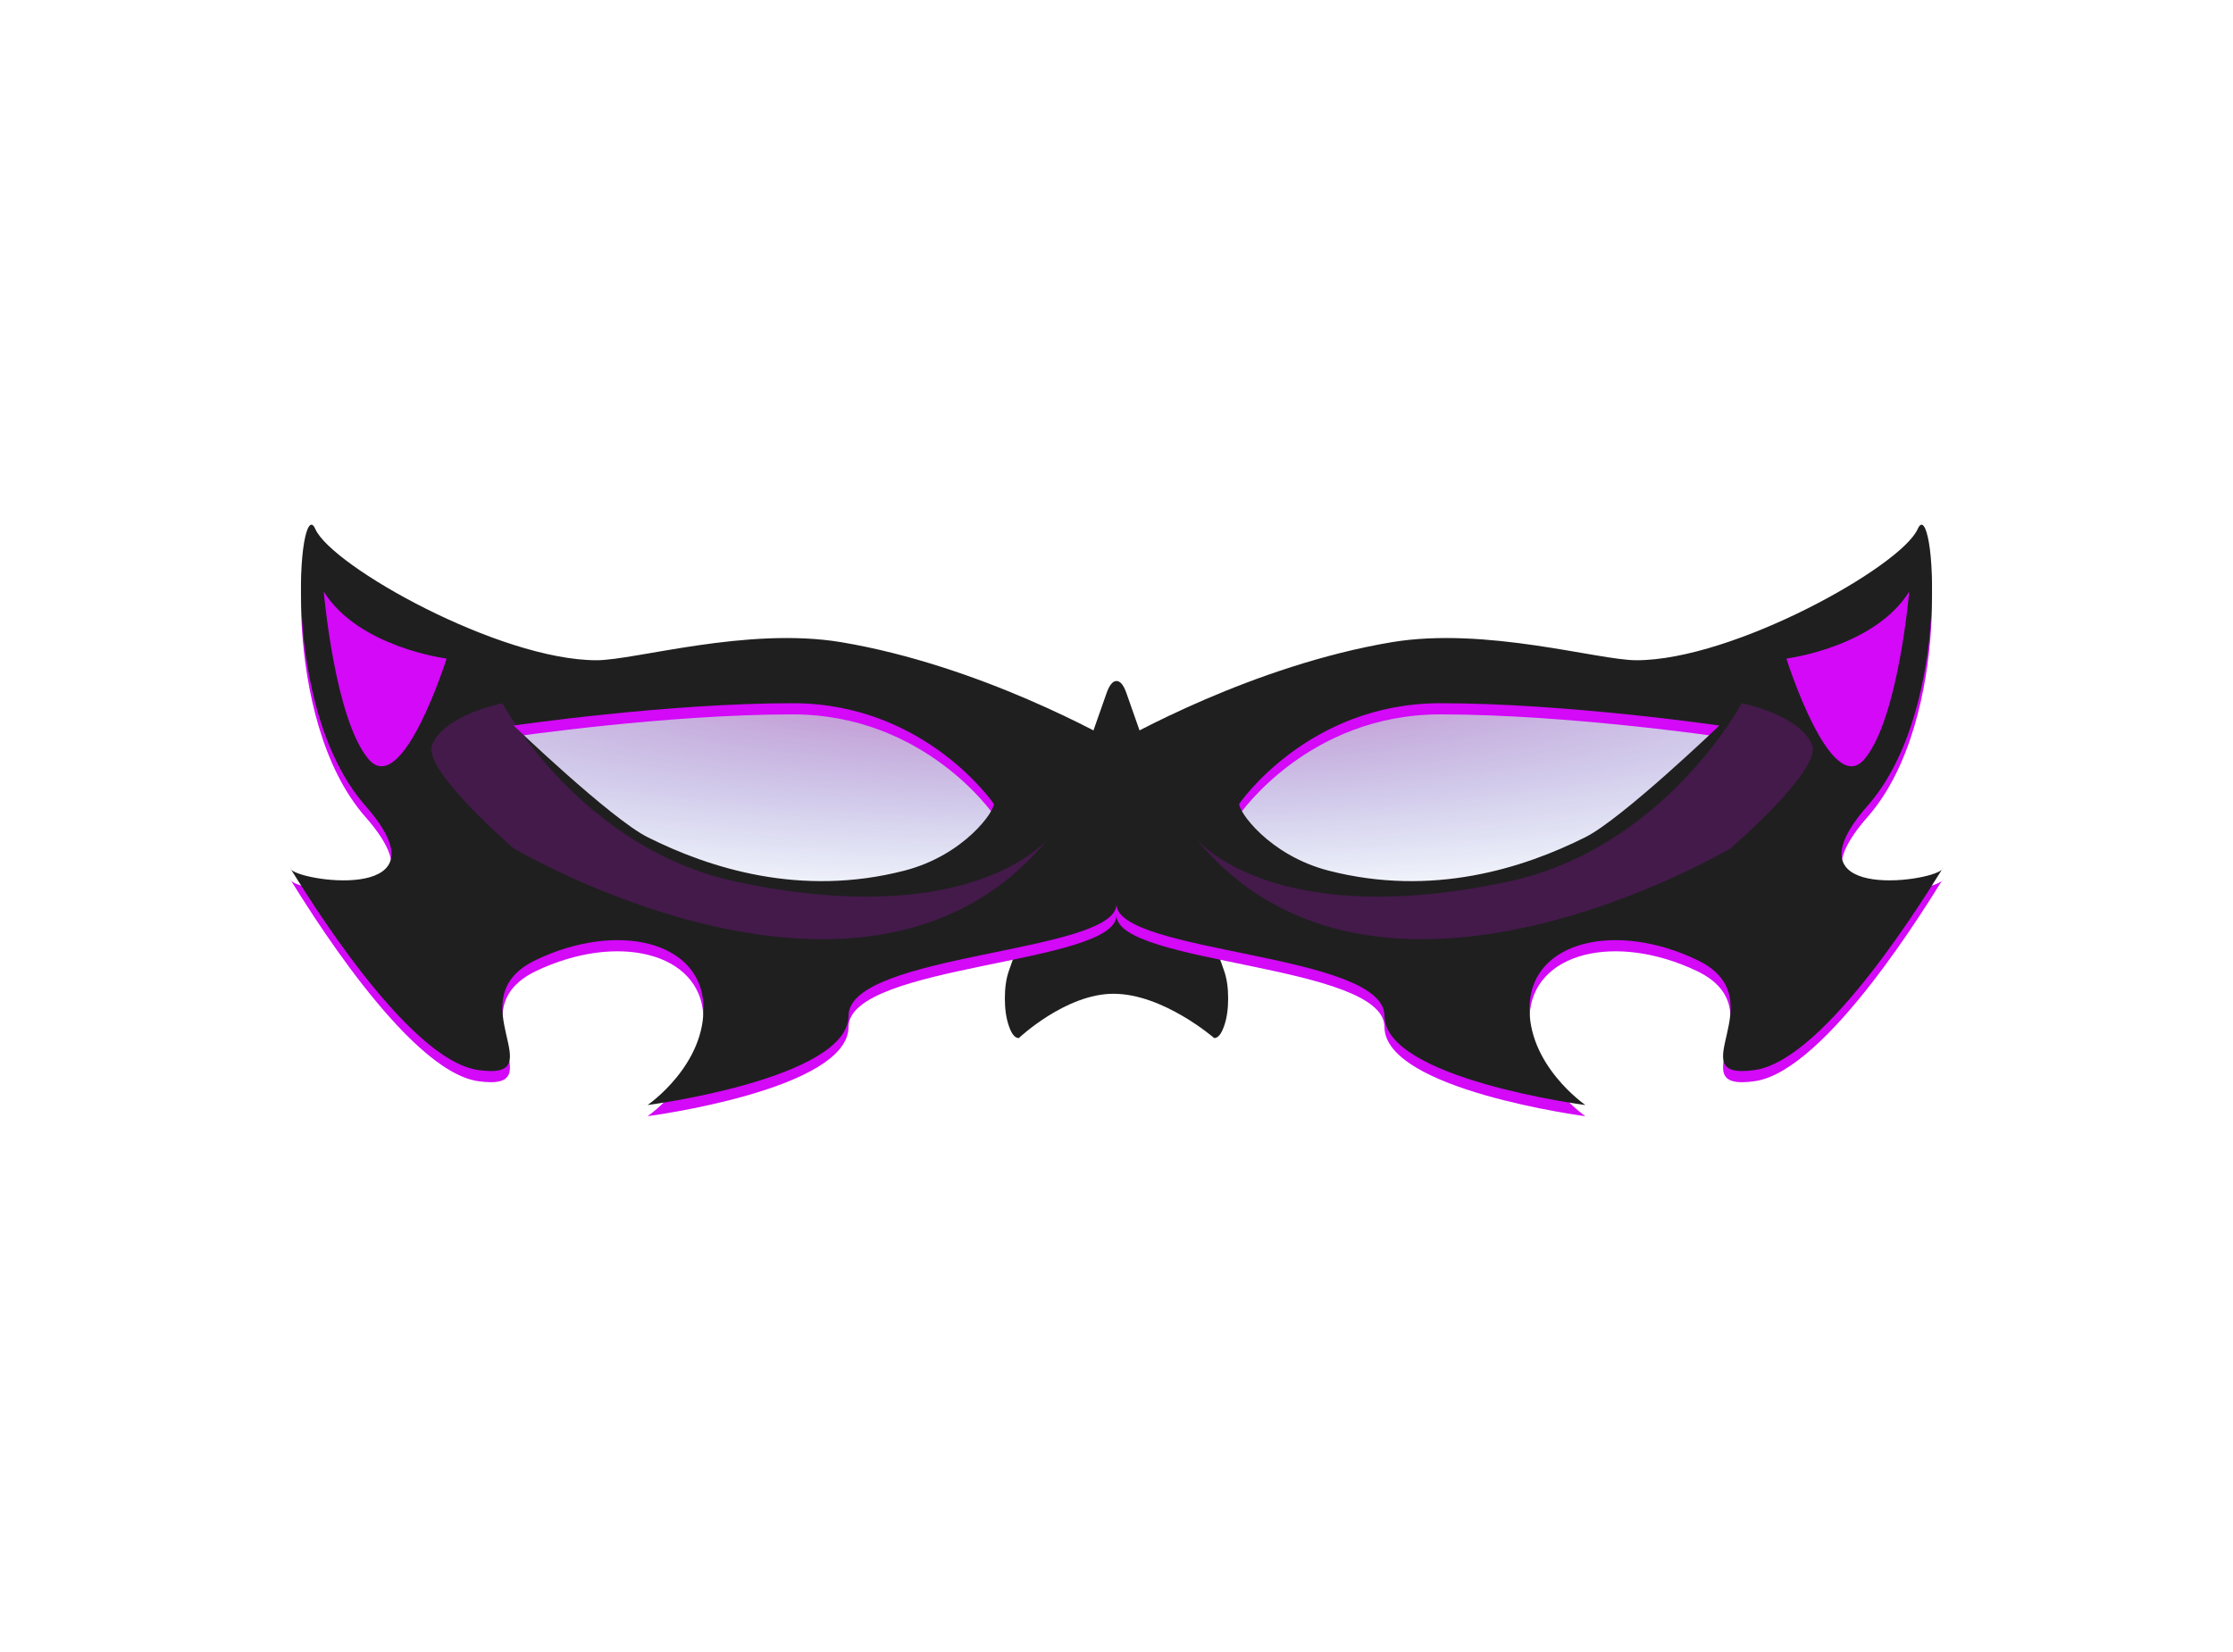 <svg version="1.2" baseProfile="tiny-ps" xmlns="http://www.w3.org/2000/svg" viewBox="0 0 200 148" width="200" height="148">
	<title>m3</title>
	<defs>
		<linearGradient id="grd1" gradientUnits="userSpaceOnUse"  x1="99" y1="59.709" x2="99" y2="81.279">
			<stop offset="0.62" stop-color="#5e5e5e" stop-opacity="0.6" />
		</linearGradient>
		
		<radialGradient id="grd2" cx="48%" cy="0%" r="100.04%" >
     <stop offset="0%" style="stop-color:rgb(151,4,143);stop-opacity:0.57" />
     <stop offset="100%" style="stop-color:rgb(7,58,187);stop-opacity:0.00" />

    </radialGradient>
	</defs>
	<style>
		tspan { white-space:pre }
		.shp0 { fill: url(#grd2) } 
		.shp1 { fill: #1f1f1f } 
		.shp2 { fill: #d309f8 } 
		.shp3 { opacity: 0.2;fill: #d309f8 } 
	</style>
	<path id="ir1" class="shp0" d="M134.18 80.88C120.44 82.48 108.76 79.13 108.09 73.39C107.42 67.66 118.02 61.71 131.76 60.11C145.51 58.51 157.19 61.86 157.86 67.59C158.53 73.33 147.93 79.28 134.18 80.88ZM63.82 80.88C50.07 79.28 39.47 73.33 40.14 67.59C40.81 61.86 52.49 58.51 66.24 60.11C79.98 61.71 90.58 67.66 89.91 73.39C89.24 79.13 77.56 82.48 63.82 80.88Z" />
	<path id="n1" class="shp1" d="M99.12 62.07C99.37 61.37 99.66 61.01 100 61.01C100.34 61.01 100.63 61.37 100.88 62.07L109.63 86.95C109.88 87.65 110 88.48 110 89.45C110 90.41 109.88 91.24 109.63 91.94C109.38 92.65 109.09 93 108.75 93C108.75 93 104.19 89.03 99.73 89.03C95.44 89.03 91.25 93 91.25 93C90.91 93 90.61 92.65 90.37 91.94C90.12 91.24 90 90.41 90 89.45C90 88.48 90.12 87.65 90.37 86.95L99.12 62.07L99.12 62.07Z" />
	<path id="ma" class="shp2" d="M174 78.82C173.98 78.85 173.95 78.89 173.92 78.92C174.01 78.77 174.05 78.72 174 78.82ZM157.18 96.86C150.16 97.87 159.25 90.47 152 87C144.75 83.53 137.27 85.3 137 91C136.74 96.39 142 100 142 100C142 100 124.01 97.64 124 92C123.99 86.36 100 86.42 100 82C100 86.42 76.01 86.36 76 92C75.99 97.64 58 100 58 100C58 100 63.26 96.39 63 91C62.73 85.3 55.25 83.53 48 87C40.75 90.47 49.84 97.87 42.82 96.86C36.38 95.93 27.15 80.59 26.08 78.92C27.36 80.09 40.23 81.72 32.73 73.19C25 64.4 26.77 45.05 28.24 48.39C29.71 51.73 44.74 60.15 53.43 60.15C56.88 60.15 66.9 57.13 75.33 58.53C81.55 59.57 87.53 61.71 92.04 63.65C96.85 65.72 100 67.55 100 67.55C100 67.55 103.15 65.72 107.96 63.65C112.47 61.71 118.45 59.57 124.67 58.53C133.1 57.13 143.12 60.15 146.57 60.15C155.26 60.15 170.29 51.73 171.76 48.39C173.23 45.05 175 64.4 167.27 73.19C159.77 81.72 172.64 80.09 173.92 78.92C172.85 80.59 163.62 95.93 157.18 96.86ZM71 64C59.67 64 46 66 46 66C46 66 54.71 74.35 58 76C63.57 78.79 71.71 81.39 81 79C86.39 77.61 89.15 73.59 89 73C89 73 82.86 64 71 64ZM129 64C117.14 64 111 73 111 73C110.85 73.59 113.61 77.61 119 79C128.29 81.39 136.43 78.79 142 76C145.29 74.35 154 66 154 66C154 66 140.33 64 129 64ZM26.08 78.92C26.05 78.89 26.02 78.85 26 78.82C25.95 78.72 25.99 78.77 26.08 78.92Z" />
	<path id="m1" class="shp1" d="M174 77.82C173.98 77.85 173.95 77.89 173.92 77.92C174.01 77.77 174.05 77.72 174 77.82ZM157.18 95.86C150.16 96.87 159.25 89.47 152 86C144.75 82.53 137.27 84.3 137 90C136.74 95.39 142 99 142 99C142 99 124.01 96.64 124 91C123.99 85.36 100 85.42 100 81C100 85.42 76.01 85.36 76 91C75.99 96.64 58 99 58 99C58 99 63.26 95.39 63 90C62.73 84.3 55.25 82.53 48 86C40.75 89.47 49.84 96.87 42.82 95.86C36.38 94.93 27.15 79.59 26.08 77.92C27.36 79.09 40.23 80.72 32.73 72.19C25 63.4 26.77 44.05 28.24 47.39C29.71 50.73 44.74 59.15 53.43 59.15C56.88 59.15 66.9 56.13 75.33 57.53C81.55 58.57 87.53 60.71 92.04 62.65C96.85 64.72 100 66.55 100 66.55C100 66.55 103.15 64.72 107.96 62.65C112.47 60.71 118.45 58.57 124.67 57.53C133.1 56.13 143.12 59.15 146.57 59.15C155.26 59.15 170.29 50.73 171.76 47.39C173.23 44.05 175 63.4 167.27 72.19C159.77 80.72 172.64 79.09 173.92 77.92C172.85 79.59 163.62 94.93 157.18 95.86ZM71 63C59.67 63 46 65 46 65C46 65 54.71 73.35 58 75C63.57 77.79 71.71 80.39 81 78C86.39 76.61 89.15 72.59 89 72C89 72 82.86 63 71 63ZM129 63C117.14 63 111 72 111 72C110.85 72.59 113.61 76.61 119 78C128.29 80.39 136.43 77.79 142 75C145.29 73.35 154 65 154 65C154 65 140.33 63 129 63ZM26.08 77.92C26.05 77.89 26.02 77.85 26 77.82C25.95 77.72 25.99 77.77 26.08 77.92Z" />
	<path id="b1" class="shp2" d="M167 68C163.97 71.61 160 59 160 59C160 59 167.89 58 171 53C171 53 170.03 64.39 167 68ZM33 68C29.97 64.39 29 53 29 53C32.11 58 40 59 40 59C40 59 36.03 71.61 33 68Z" />
	<path id="n2w" class="shp3" d="M155 76C155 76 123.2 94.91 107.09 75.1C107.92 76.06 114.99 83.24 135 79C149.05 76.03 156 63 156 63C156 63 161.21 64.02 162.3 66.74C163.19 68.97 155 76 155 76ZM107.09 75.1C107.03 75.04 107 75 107 75C107.03 75.04 107.06 75.07 107.09 75.1ZM93.91 75.1C93.94 75.07 93.97 75.04 94 75C94 75 93.97 75.04 93.91 75.1ZM46 76C46 76 37.81 68.97 38.7 66.74C39.79 64.02 45 63 45 63C45 63 51.95 76.03 66 79C86.01 83.24 93.08 76.06 93.91 75.1C77.8 94.91 46 76 46 76Z" />
</svg>